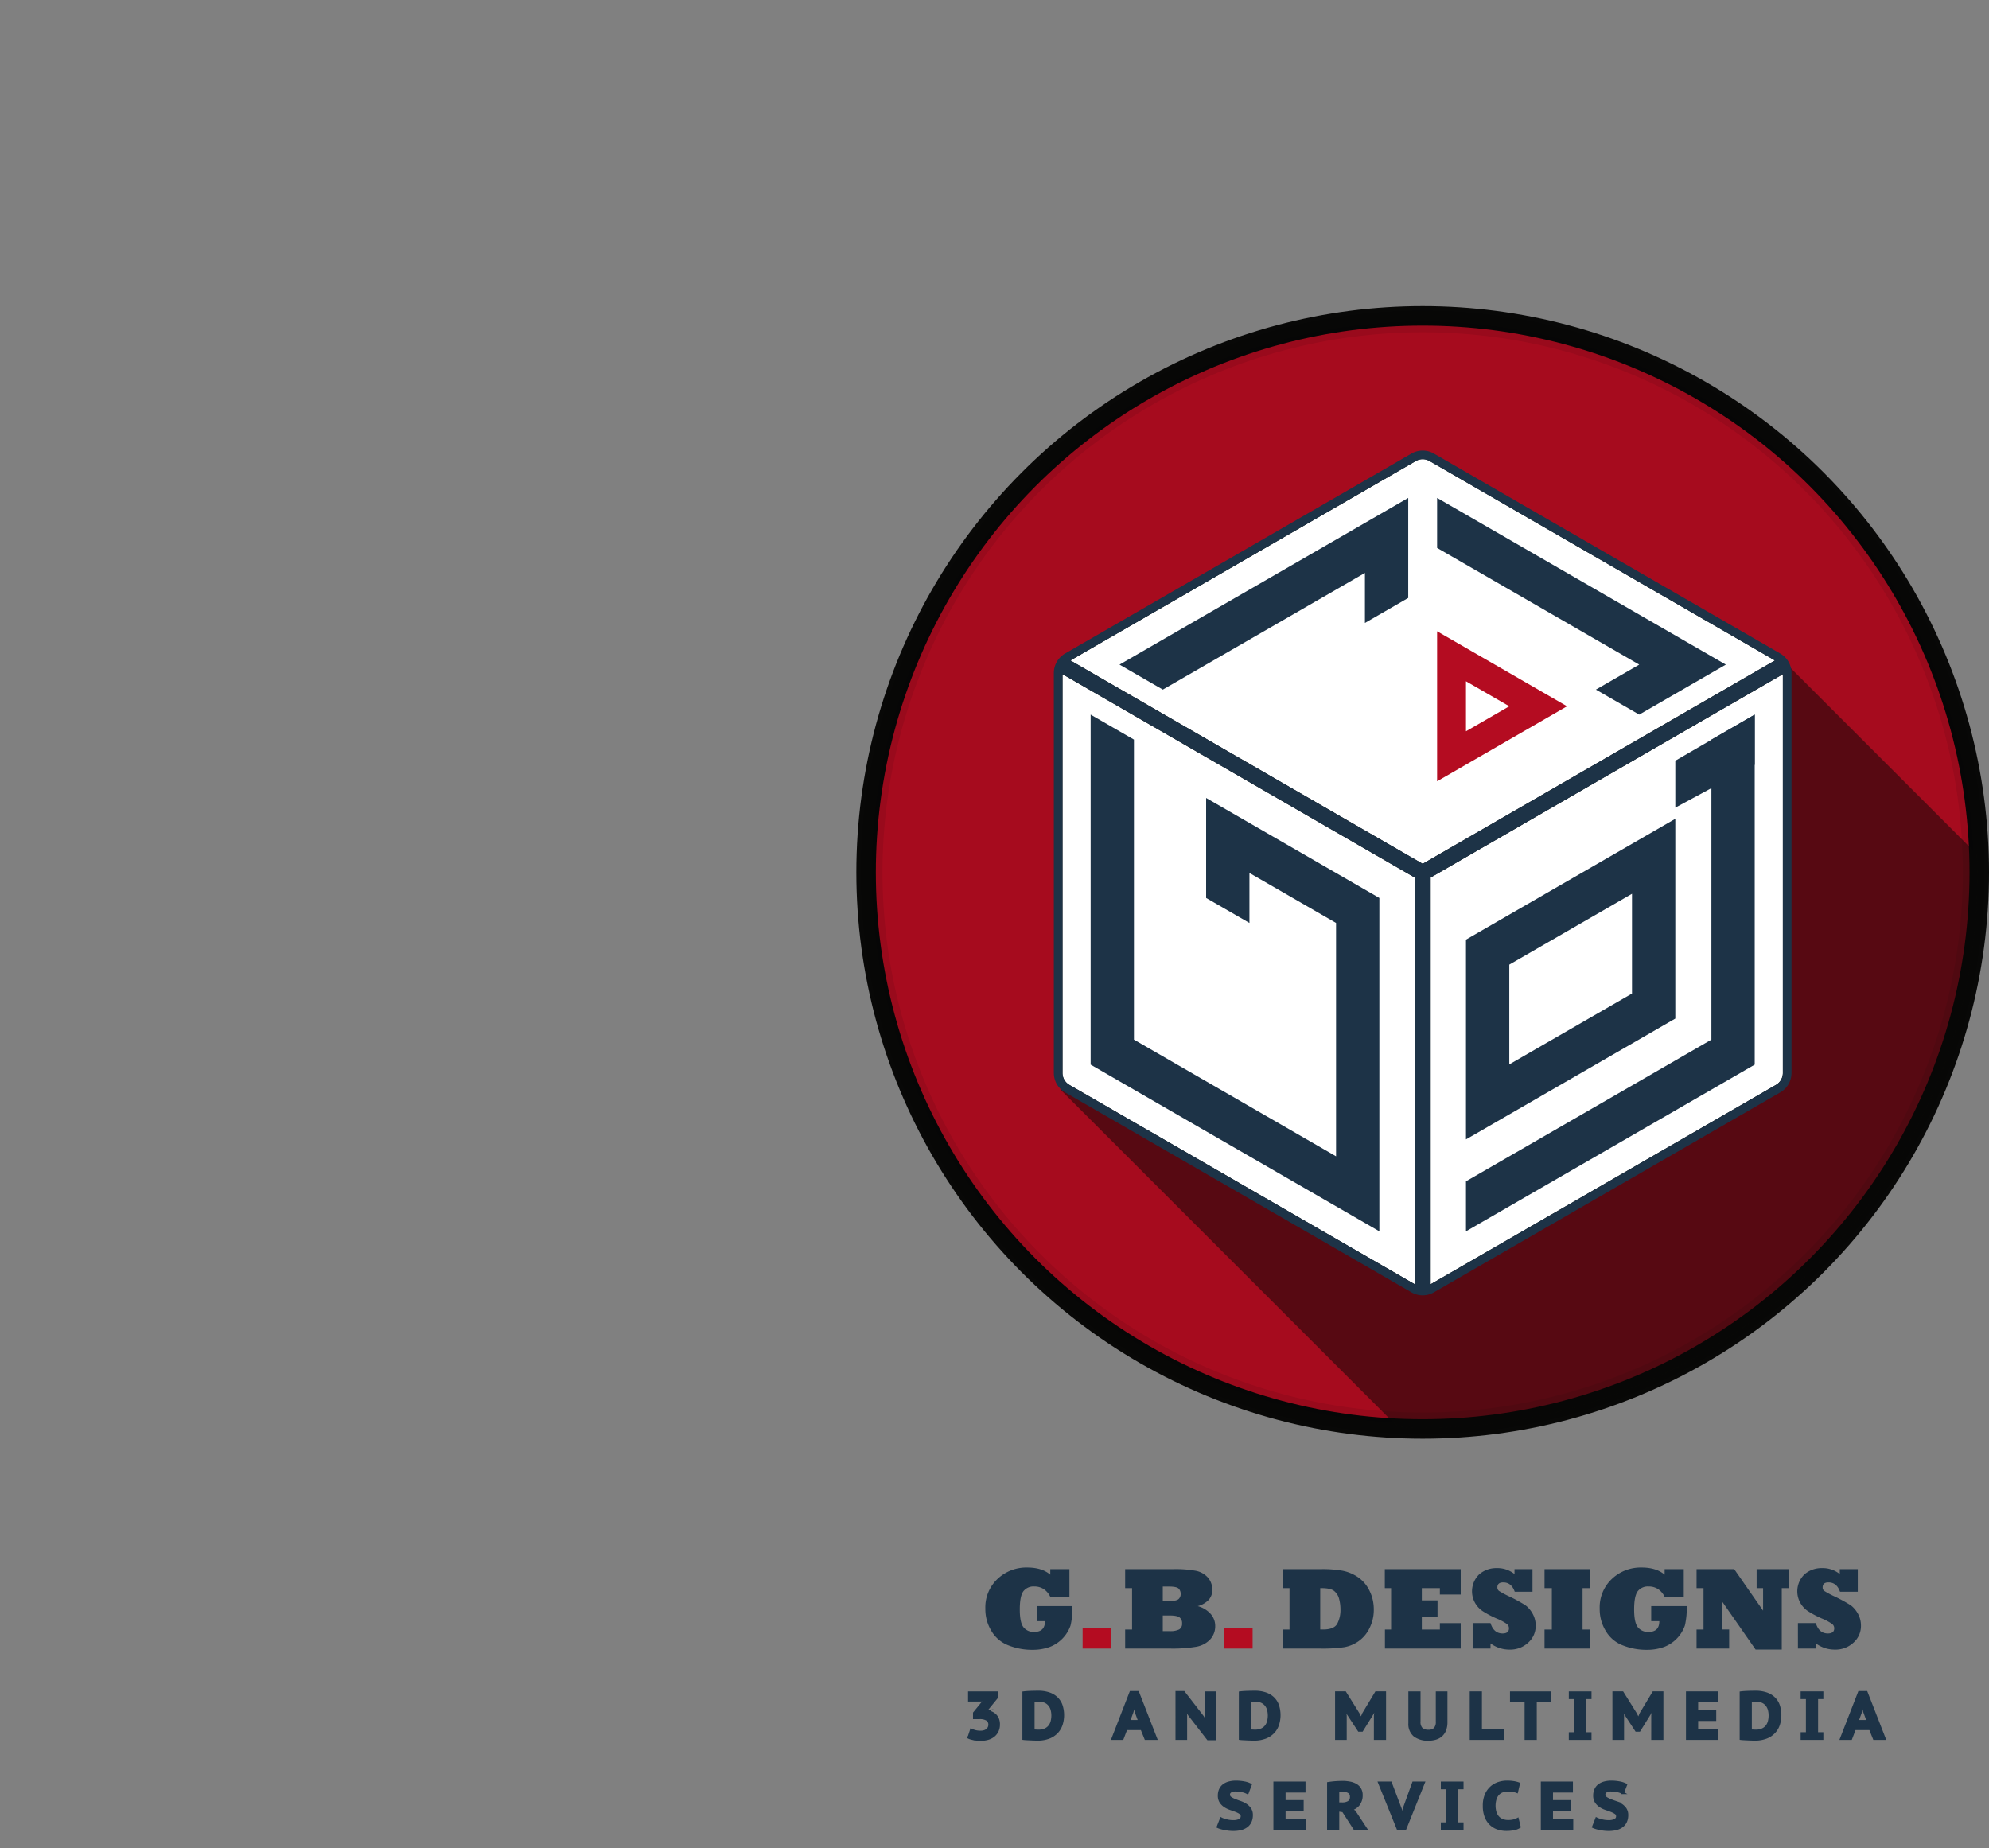 <svg xmlns="http://www.w3.org/2000/svg" viewBox="0 0 816.333 758.618">
  <rect x="0" y="0" width="816.333" height="758.618" fill="#808080" stroke="none"/>
  <defs>
    <style>
      .cls-1, .cls-9 {
        fill: #b40c21;
      }

      .cls-1, .cls-2 {
        stroke: #080807;
      }

      .cls-1, .cls-10, .cls-2 {
        stroke-miterlimit: 10;
      }

      .cls-1 {
        stroke-width: 8px;
      }

      .cls-2, .cls-3, .cls-5 {
        fill: #080807;
      }

      .cls-2 {
        stroke-width: 9px;
        opacity: 0.08;
      }

      .cls-4 {
        fill: none;
      }

      .cls-5 {
        opacity: 0.5;
      }

      .cls-6 {
        fill: #fff;
      }

      .cls-7 {
        fill: #030504;
      }

      .cls-10, .cls-8 {
        fill: #1d3347;
      }

      .cls-10 {
        stroke: #1d3347;
      }
    </style>
  </defs>
  <title>GB_LOGO_FINAL</title>
  <g id="Layer_2" data-name="Layer 2">
    <circle id="Red_Circle" data-name="Red Circle" class="cls-1" cx="583.9" cy="358.088" r="228.433"/>
    <circle class="cls-2" cx="583.9" cy="358.088" r="226.207"/>
    <line class="cls-3" x1="583.9" y1="358.316" x2="734.695" y2="358.316"/>
    <line class="cls-4" y1="0.667"/>
    <path class="cls-5" d="M529.059,297.658l-78.7-78.7L155.07,394.859l1.189-2.059,8.724-10.236-11.88,11.88L291.369,532.711q5.8.3,11.683.3c124.93,0,226.207-101.276,226.207-226.207C529.258,303.737,529.18,300.692,529.059,297.658Z" transform="translate(282.333 53)"/>
  </g>
  <g id="Layer_1" data-name="Layer 1">
    <g>
      <path class="cls-6" d="M304.53,135.987a5.925,5.925,0,0,0-5.925,0l-142.2,82.1L301.567,301.9l145.163-83.81Z" transform="translate(282.333 53)"/>
      <path class="cls-7" d="M301.567,302.188a.292.292,0,0,1-.146-.04l-145.162-83.81a.292.292,0,0,1,0-.506l142.2-82.1a6.234,6.234,0,0,1,6.218,0l142.2,82.1a.292.292,0,0,1,0,.506l-145.162,83.81A.292.292,0,0,1,301.567,302.188Zm-144.577-84.1,144.577,83.472,144.577-83.472L304.383,136.24a5.648,5.648,0,0,0-5.632,0Z" transform="translate(282.333 53)"/>
    </g>
    <g>
      <path class="cls-6" d="M304.53,474.646l142.2-82.1a5.925,5.925,0,0,0,2.963-5.131v-164.2L304.53,307.027Z" transform="translate(282.333 53)"/>
      <path class="cls-7" d="M304.53,474.939a.288.288,0,0,1-.146-.04.293.293,0,0,1-.146-.253V307.027a.293.293,0,0,1,.146-.253l145.163-83.81a.293.293,0,0,1,.439.253v164.2a6.235,6.235,0,0,1-3.109,5.384l-142.2,82.1A.288.288,0,0,1,304.53,474.939Zm.293-167.743V474.14l141.761-81.846a5.648,5.648,0,0,0,2.816-4.878V223.724Z" transform="translate(282.333 53)"/>
    </g>
    <g>
      <path class="cls-6" d="M153.442,387.415a5.925,5.925,0,0,0,2.963,5.131l142.2,82.1V307.027l-145.163-83.81Z" transform="translate(282.333 53)"/>
      <path class="cls-7" d="M298.6,474.939a.288.288,0,0,1-.146-.04l-142.2-82.1a6.235,6.235,0,0,1-3.109-5.384v-164.2a.293.293,0,0,1,.439-.253l145.163,83.81a.293.293,0,0,1,.146.253V474.646a.293.293,0,0,1-.146.253A.288.288,0,0,1,298.6,474.939ZM153.735,223.724V387.416a5.648,5.648,0,0,0,2.816,4.878L298.312,474.14V307.2Z" transform="translate(282.333 53)"/>
    </g>
    <g id="Hexagon">
      <path class="cls-8" d="M448.211,215.52l-142.2-82.1a8.888,8.888,0,0,0-8.888,0l-142.2,82.1a8.888,8.888,0,0,0-4.444,7.7v164.2a8.887,8.887,0,0,0,4.444,7.7l142.2,82.1a8.888,8.888,0,0,0,8.888,0l142.2-82.1a8.887,8.887,0,0,0,4.444-7.7v-164.2A8.888,8.888,0,0,0,448.211,215.52ZM298.6,474.646l-142.2-82.1a5.925,5.925,0,0,1-2.963-5.131v-164.2L298.6,307.027ZM156.4,218.086l142.2-82.1a5.925,5.925,0,0,1,5.925,0l142.2,82.1L301.567,301.9Zm293.288,169.33a5.925,5.925,0,0,1-2.963,5.131l-142.2,82.1V307.027l145.163-83.81Z" transform="translate(282.333 53)"/>
      <path class="cls-8" d="M301.567,478.69a9.177,9.177,0,0,1-4.59-1.226l-142.2-82.1a9.2,9.2,0,0,1-4.59-7.95v-164.2a9.206,9.206,0,0,1,4.59-7.95l142.2-82.1a9.2,9.2,0,0,1,9.18,0l142.2,82.1a9.206,9.206,0,0,1,4.59,7.95v164.2a9.2,9.2,0,0,1-4.59,7.95l-142.2,82.1A9.175,9.175,0,0,1,301.567,478.69Zm0-346.164a8.6,8.6,0,0,0-4.3,1.148l-142.2,82.1a8.62,8.62,0,0,0-4.3,7.444v164.2a8.618,8.618,0,0,0,4.3,7.443l142.2,82.1a8.62,8.62,0,0,0,8.595,0l142.2-82.1a8.618,8.618,0,0,0,4.3-7.443v-164.2a8.619,8.619,0,0,0-4.3-7.444l-142.2-82.1A8.6,8.6,0,0,0,301.567,132.527Zm2.963,342.412a.288.288,0,0,1-.146-.04.293.293,0,0,1-.146-.253V307.027a.293.293,0,0,1,.146-.253l145.163-83.81a.293.293,0,0,1,.439.253v164.2a6.235,6.235,0,0,1-3.109,5.384l-142.2,82.1A.288.288,0,0,1,304.53,474.939Zm.293-167.743V474.14l141.761-81.846a5.648,5.648,0,0,0,2.816-4.878V223.724ZM298.6,474.939a.288.288,0,0,1-.146-.04l-142.2-82.1a6.235,6.235,0,0,1-3.109-5.384v-164.2a.293.293,0,0,1,.439-.253l145.163,83.81a.293.293,0,0,1,.146.253V474.646a.293.293,0,0,1-.146.253A.288.288,0,0,1,298.6,474.939ZM153.735,223.724V387.416a5.648,5.648,0,0,0,2.816,4.878L298.312,474.14V307.2Zm147.832,78.464a.292.292,0,0,1-.146-.04l-145.162-83.81a.292.292,0,0,1,0-.506l142.2-82.1a6.232,6.232,0,0,1,6.218,0l142.2,82.1a.292.292,0,0,1,0,.506l-145.162,83.81A.292.292,0,0,1,301.567,302.188Zm-144.577-84.1,144.577,83.472,144.577-83.472L304.383,136.24a5.648,5.648,0,0,0-5.632,0Z" transform="translate(282.333 53)"/>
    </g>
    <path class="cls-8" d="M319.342,332.683v82l85.913-49.6v-82Zm68.138,22.131-50.362,29.077V342.945l50.362-29.077Z" transform="translate(282.333 53)"/>
    <g id="LINE">
      <polygon class="cls-8" points="702.4 303.583 702.4 426.732 601.675 484.886 601.675 505.411 720.175 436.995 720.175 293.321 702.4 303.583"/>
    </g>
    <g id="LINE-2" data-name="LINE">
      <polygon class="cls-8" points="566.125 368.579 495.025 327.529 495.025 368.579 512.8 378.841 512.8 358.316 548.35 378.841 548.35 474.623 465.4 426.732 465.4 303.583 447.625 293.321 447.625 436.995 566.125 505.411 566.125 368.579"/>
    </g>
    <path class="cls-9" d="M307.492,206.113v61.574L360.817,236.9Zm11.85,41.05V226.638L337.117,236.9Z" transform="translate(282.333 53)"/>
    <g id="LINE-3" data-name="LINE">
      <polygon class="cls-8" points="577.975 204.38 459.475 272.796 477.25 283.059 560.2 235.167 560.2 255.692 577.975 245.43 577.975 204.38"/>
    </g>
    <g id="LINE-4" data-name="LINE">
      <polygon class="cls-8" points="655 283.059 672.775 293.321 708.325 272.796 589.825 204.38 589.825 224.905 672.775 272.796 655 283.059"/>
    </g>
    <g>
      <path class="cls-8" d="M146.551,612.439h-3.328v-6.187H157.8a30.959,30.959,0,0,1-.75,7.945,14.534,14.534,0,0,1-8.555,8.813,20.212,20.212,0,0,1-6.937,1.172,26.363,26.363,0,0,1-10.008-1.828,13.792,13.792,0,0,1-6.984-5.906,17.058,17.058,0,0,1-2.484-9.094,15.983,15.983,0,0,1,5.016-12.281,17.141,17.141,0,0,1,12.187-4.664q6.023,0,9.445,2.93v-2.273h7.852v11.391h-7.852a7.746,7.746,0,0,0-2.684-3.187,6.9,6.9,0,0,0-3.855-1.078,5.225,5.225,0,0,0-4.547,2.016q-1.43,2.016-1.43,7.406,0,5.367,1.5,7.289a5.288,5.288,0,0,0,4.43,1.945Q146.551,616.846,146.551,612.439Z" transform="translate(282.333 53)"/>
      <path class="cls-9" d="M173.692,623.666H162v-8.531h11.7Z" transform="translate(282.333 53)"/>
      <path class="cls-8" d="M197.9,623.666H179.458v-7.8h2.836V598.869h-2.836v-7.8h19.922a46.4,46.4,0,0,1,9.07.68,8.893,8.893,0,0,1,4.969,2.789,7.458,7.458,0,0,1,1.8,4.969,5.819,5.819,0,0,1-1.711,4.406,9.519,9.519,0,0,1-4.266,2.344,10.883,10.883,0,0,1,5.3,3.188,7.435,7.435,0,0,1,1.875,4.945,7.95,7.95,0,0,1-2.109,5.578,10.258,10.258,0,0,1-5.789,2.977A58.079,58.079,0,0,1,197.9,623.666Zm-3-25.453v5.953h2.789q2.836,0,3.727-.82a2.871,2.871,0,0,0,.844-2.156,3.109,3.109,0,0,0-.773-2.062q-.773-.914-4.242-.914Zm0,11.883v6.422h2.836a8.106,8.106,0,0,0,3.914-.7,2.656,2.656,0,0,0,1.172-2.484,2.886,2.886,0,0,0-1.055-2.461q-1.055-.773-4.078-.773Z" transform="translate(282.333 53)"/>
      <path class="cls-9" d="M231.77,623.666h-11.7v-8.531h11.7Z" transform="translate(282.333 53)"/>
      <path class="cls-8" d="M259.52,623.666H244.356v-7.8h2.555V598.869h-2.555v-7.8h15.609a47.182,47.182,0,0,1,8.719.656,17.042,17.042,0,0,1,6.4,2.7,14.175,14.175,0,0,1,4.688,5.578,16.23,16.23,0,0,1,1.289,3.609,17.809,17.809,0,0,1,.445,4.031,16.594,16.594,0,0,1-1.8,7.734,13.9,13.9,0,0,1-4.523,5.32,14.637,14.637,0,0,1-5.859,2.414A61.484,61.484,0,0,1,259.52,623.666Zm0-24.8v16.992h1.2q4.453,0,5.789-2.367a12.162,12.162,0,0,0,1.313-5.953,16.487,16.487,0,0,0-.562-4.266,6.017,6.017,0,0,0-2.062-3.258q-1.453-1.148-5.2-1.148Z" transform="translate(282.333 53)"/>
      <path class="cls-8" d="M317.177,623.666h-31.1v-7.8h2.531V598.869h-2.578v-7.8h31.149v10.43h-8.555v-2.625h-7.407v5.016h6.446v6.633h-6.446v5.344h7.407v-2.625h8.555Z" transform="translate(282.333 53)"/>
      <path class="cls-8" d="M329.411,623.666h-7.336V613.213h7.336q1.313,4.266,4.945,4.266,2.625,0,2.625-2.109a2.243,2.243,0,0,0-.914-1.828,21.591,21.591,0,0,0-4.148-2.2,38.687,38.687,0,0,1-5.859-3.117,10.11,10.11,0,0,1-3-3.3,9.7,9.7,0,0,1,1.711-11.719,10.6,10.6,0,0,1,7.219-2.555,11.1,11.1,0,0,1,7.266,2.438v-2.016h7.383v9.281h-7.289q-1.336-3.844-4.734-3.844-2.391,0-2.391,2.039a1.7,1.7,0,0,0,.68,1.477,35.781,35.781,0,0,0,4.242,2.273,64.77,64.77,0,0,1,6.422,3.492,8.53,8.53,0,0,1,1.676,1.512,11.065,11.065,0,0,1,1.418,2,9.986,9.986,0,0,1,1.289,4.969,9.115,9.115,0,0,1-3.047,6.938,10.741,10.741,0,0,1-7.687,2.883,12.9,12.9,0,0,1-7.8-2.555Z" transform="translate(282.333 53)"/>
      <path class="cls-8" d="M370.169,623.666H351.583v-7.8h3V598.869h-3v-7.8h18.586v7.8h-2.977v16.992h2.977Z" transform="translate(282.333 53)"/>
      <path class="cls-8" d="M398.692,612.439h-3.328v-6.187h14.578a30.959,30.959,0,0,1-.75,7.945,14.534,14.534,0,0,1-8.555,8.813,20.212,20.212,0,0,1-6.937,1.172,26.363,26.363,0,0,1-10.008-1.828,13.792,13.792,0,0,1-6.984-5.906,17.058,17.058,0,0,1-2.484-9.094,15.983,15.983,0,0,1,5.016-12.281,17.141,17.141,0,0,1,12.188-4.664q6.023,0,9.445,2.93v-2.273h7.852v11.391h-7.852a7.746,7.746,0,0,0-2.684-3.187,6.9,6.9,0,0,0-3.855-1.078,5.225,5.225,0,0,0-4.547,2.016q-1.43,2.016-1.43,7.406,0,5.367,1.5,7.289a5.288,5.288,0,0,0,4.43,1.945Q398.692,616.846,398.692,612.439Z" transform="translate(282.333 53)"/>
      <path class="cls-8" d="M427.356,623.666H413.974v-7.8h2.859V598.869h-2.859v-7.8h15.445L441.278,608.1v-9.234H438.63v-7.8h13.148v7.8h-2.836v25.219H438.208l-13.734-19.711v11.484h2.883Z" transform="translate(282.333 53)"/>
      <path class="cls-8" d="M462.911,623.666h-7.336V613.213h7.336q1.313,4.266,4.945,4.266,2.625,0,2.625-2.109a2.243,2.243,0,0,0-.914-1.828,21.591,21.591,0,0,0-4.148-2.2,38.687,38.687,0,0,1-5.859-3.117,10.11,10.11,0,0,1-3-3.3,9.7,9.7,0,0,1,1.711-11.719,10.6,10.6,0,0,1,7.219-2.555,11.1,11.1,0,0,1,7.266,2.438v-2.016h7.383v9.281h-7.289q-1.336-3.844-4.734-3.844-2.391,0-2.391,2.039a1.7,1.7,0,0,0,.68,1.477,35.781,35.781,0,0,0,4.242,2.273,64.77,64.77,0,0,1,6.422,3.492,8.53,8.53,0,0,1,1.676,1.512,11.065,11.065,0,0,1,1.418,2,9.986,9.986,0,0,1,1.289,4.969,9.115,9.115,0,0,1-3.047,6.938,10.741,10.741,0,0,1-7.687,2.883,12.9,12.9,0,0,1-7.8-2.555Z" transform="translate(282.333 53)"/>
      <path class="cls-10" d="M120.1,657.885a5.077,5.077,0,0,0,1.606-.229,3.273,3.273,0,0,0,1.147-.634,2.809,2.809,0,0,0,.7-.932A2.583,2.583,0,0,0,123.8,655a2.475,2.475,0,0,0-.985-2.16,5.577,5.577,0,0,0-3.173-.7H117.51v-2l3.483-4.266,1.7-1.242-2.322.3h-4.887v-3.159h11.232v2.025l-4.05,4.968-1.323.729v.135l1.242-.162a6.2,6.2,0,0,1,1.9.459,5.249,5.249,0,0,1,1.593,1.026,4.665,4.665,0,0,1,1.094,1.606,5.687,5.687,0,0,1,.4,2.228,6.175,6.175,0,0,1-.581,2.768,5.613,5.613,0,0,1-1.579,1.957,6.677,6.677,0,0,1-2.349,1.161,10.786,10.786,0,0,1-2.916.378q-.648,0-1.323-.054a12.661,12.661,0,0,1-1.323-.176q-.648-.122-1.229-.27a5.09,5.09,0,0,1-1.013-.365l1.026-3.132a9.75,9.75,0,0,0,1.7.594A8.454,8.454,0,0,0,120.1,657.885Z" transform="translate(282.333 53)"/>
      <path class="cls-10" d="M137.786,641.766q.594-.081,1.364-.135t1.593-.081q.823-.026,1.606-.04t1.4-.014a13.34,13.34,0,0,1,4.63.716,8.36,8.36,0,0,1,3.159,1.984,7.668,7.668,0,0,1,1.8,3.023,12.846,12.846,0,0,1,.013,7.506,8.491,8.491,0,0,1-1.8,3.173,8.828,8.828,0,0,1-3.24,2.228,12.746,12.746,0,0,1-4.914.837q-.459,0-1.255-.027t-1.647-.067q-.85-.04-1.593-.081c-.5-.026-.869-.059-1.121-.094Zm6.264,3.24q-.622,0-1.269.014a8.058,8.058,0,0,0-1,.067v12.258a2.951,2.951,0,0,0,.418.041l.594.026.594.027c.189.01.328.014.418.014a6.652,6.652,0,0,0,2.862-.54,4.708,4.708,0,0,0,1.8-1.431,5.5,5.5,0,0,0,.932-2.025,10.123,10.123,0,0,0,.27-2.349,9.458,9.458,0,0,0-.243-2.079,5.433,5.433,0,0,0-.877-1.972,4.921,4.921,0,0,0-1.715-1.471A5.841,5.841,0,0,0,144.05,645.006Z" transform="translate(282.333 53)"/>
      <path class="cls-10" d="M186.251,656.643h-6.372l-1.539,4.023h-4l7.4-19.035h2.943l7.425,19.035h-4.239Zm-5.265-3.158h4.32l-1.458-3.942-.648-3h-.135l-.648,3.024Z" transform="translate(282.333 53)"/>
      <path class="cls-10" d="M205.718,650.811l-1.62-2.835h-.135l.432,2.862v9.828h-3.78V641.631H203.5l7.8,10.071,1.539,2.754h.162l-.432-2.781v-9.909h3.78V660.8h-2.889Z" transform="translate(282.333 53)"/>
      <path class="cls-10" d="M226.616,641.766q.594-.081,1.364-.135t1.593-.081q.823-.026,1.606-.04t1.4-.014a13.34,13.34,0,0,1,4.63.716,8.36,8.36,0,0,1,3.159,1.984,7.668,7.668,0,0,1,1.8,3.023,12.846,12.846,0,0,1,.013,7.506,8.491,8.491,0,0,1-1.8,3.173,8.828,8.828,0,0,1-3.24,2.228,12.746,12.746,0,0,1-4.914.837q-.459,0-1.255-.027t-1.647-.067q-.85-.04-1.593-.081c-.5-.026-.869-.059-1.121-.094Zm6.264,3.24q-.622,0-1.269.014a8.058,8.058,0,0,0-1,.067v12.258a2.951,2.951,0,0,0,.418.041l.594.026.594.027c.189.01.328.014.418.014a6.652,6.652,0,0,0,2.862-.54,4.708,4.708,0,0,0,1.8-1.431,5.5,5.5,0,0,0,.932-2.025,10.123,10.123,0,0,0,.27-2.349,9.458,9.458,0,0,0-.243-2.079,5.434,5.434,0,0,0-.877-1.972,4.921,4.921,0,0,0-1.715-1.471A5.841,5.841,0,0,0,232.88,645.006Z" transform="translate(282.333 53)"/>
      <path class="cls-10" d="M282.046,651.189l.432-3.915h-.162l-1.3,2.97-4.374,7.047H275.4l-4.644-7.074-1.269-2.916h-.162l.567,3.861v9.5h-3.78v-18.9h3.618l5.454,8.722,1.026,2.079h.135l.891-2.134,5.211-8.667h3.591v18.9h-4Z" transform="translate(282.333 53)"/>
      <path class="cls-10" d="M307.453,641.766h3.78v12.123a8.742,8.742,0,0,1-.526,3.187,5.716,5.716,0,0,1-1.485,2.214,6.078,6.078,0,0,1-2.295,1.282,9.755,9.755,0,0,1-2.929.419,8.872,8.872,0,0,1-5.805-1.661,6.1,6.1,0,0,1-2-4.981V641.766h4v11.854a3.926,3.926,0,0,0,.945,3.011,4.08,4.08,0,0,0,2.808.851,3.5,3.5,0,0,0,2.646-.905,4.189,4.189,0,0,0,.864-2.956Z" transform="translate(282.333 53)"/>
      <path class="cls-10" d="M334.4,660.666H321.385v-18.9h4v15.391H334.4Z" transform="translate(282.333 53)"/>
      <path class="cls-10" d="M353.893,645.276H347.9v15.39h-4v-15.39h-5.993v-3.511h15.983Z" transform="translate(282.333 53)"/>
      <path class="cls-10" d="M364.207,643.926h-2.16v-2.16h8.316v2.16H368.2v14.58h2.16v2.16h-8.316v-2.16h2.16Z" transform="translate(282.333 53)"/>
      <path class="cls-10" d="M395.878,651.189l.432-3.915h-.162l-1.3,2.97-4.374,7.047h-1.242l-4.644-7.074-1.27-2.916h-.162l.567,3.861v9.5h-3.78v-18.9h3.618l5.454,8.722,1.026,2.079h.135l.891-2.134,5.211-8.667h3.592v18.9h-4Z" transform="translate(282.333 53)"/>
      <path class="cls-10" d="M410.133,641.766h12.178v3.511h-8.182v4.1h7.425v3.51h-7.425v4.267h8.316v3.51H410.133Z" transform="translate(282.333 53)"/>
      <path class="cls-10" d="M432.165,641.766q.595-.081,1.364-.135t1.593-.081q.823-.026,1.606-.04t1.4-.014a13.339,13.339,0,0,1,4.63.716,8.356,8.356,0,0,1,3.159,1.984,7.664,7.664,0,0,1,1.8,3.023,12.851,12.851,0,0,1,.013,7.506,8.5,8.5,0,0,1-1.795,3.173,8.826,8.826,0,0,1-3.24,2.228,12.743,12.743,0,0,1-4.914.837q-.458,0-1.255-.027t-1.647-.067q-.851-.04-1.593-.081c-.5-.026-.869-.059-1.121-.094Zm6.265,3.24c-.415,0-.837,0-1.27.014a8.072,8.072,0,0,0-1,.067v12.258a2.952,2.952,0,0,0,.419.041l.594.026.594.027c.189.01.328.014.419.014a6.655,6.655,0,0,0,2.862-.54,4.706,4.706,0,0,0,1.795-1.431,5.486,5.486,0,0,0,.932-2.025,10.123,10.123,0,0,0,.27-2.349,9.457,9.457,0,0,0-.242-2.079,5.426,5.426,0,0,0-.878-1.972,4.916,4.916,0,0,0-1.715-1.471A5.839,5.839,0,0,0,438.43,645.006Z" transform="translate(282.333 53)"/>
      <path class="cls-10" d="M459.354,643.926h-2.16v-2.16h8.316v2.16H463.35v14.58h2.161v2.16h-8.316v-2.16h2.16Z" transform="translate(282.333 53)"/>
      <path class="cls-10" d="M485.247,656.643h-6.372l-1.539,4.023h-4l7.4-19.035h2.942l7.425,19.035h-4.238Zm-5.266-3.158h4.32l-1.458-3.942-.647-3h-.136l-.647,3.024Z" transform="translate(282.333 53)"/>
      <path class="cls-10" d="M227.385,692.482a1.528,1.528,0,0,0-.7-1.323,8.489,8.489,0,0,0-1.742-.892q-1.04-.4-2.254-.81a9.783,9.783,0,0,1-2.254-1.08,6.122,6.122,0,0,1-1.742-1.7,4.638,4.638,0,0,1-.7-2.673,5.771,5.771,0,0,1,.5-2.471,4.637,4.637,0,0,1,1.4-1.755,6.323,6.323,0,0,1,2.187-1.039,10.651,10.651,0,0,1,2.821-.352,17.915,17.915,0,0,1,3.389.311,9.012,9.012,0,0,1,2.632.878l-1.269,3.348a6.659,6.659,0,0,0-.823-.392,7.58,7.58,0,0,0-1.147-.351q-.648-.148-1.377-.243a11.628,11.628,0,0,0-1.485-.095,3.9,3.9,0,0,0-2.092.473,1.475,1.475,0,0,0-.743,1.31,1.561,1.561,0,0,0,.7,1.337,8.461,8.461,0,0,0,1.741.918q1.039.419,2.255.837a10.63,10.63,0,0,1,2.254,1.08,6.135,6.135,0,0,1,1.741,1.66,4.361,4.361,0,0,1,.7,2.565,6.226,6.226,0,0,1-.54,2.7,5.01,5.01,0,0,1-1.525,1.877,6.582,6.582,0,0,1-2.362,1.094,12.263,12.263,0,0,1-3.024.351,17.1,17.1,0,0,1-2.092-.121q-.986-.122-1.822-.3a14.809,14.809,0,0,1-1.472-.379,7.26,7.26,0,0,1-1.013-.391l1.323-3.375a6.119,6.119,0,0,0,.823.351q.527.189,1.175.364a11.832,11.832,0,0,0,1.39.284,10.5,10.5,0,0,0,1.5.107,5.747,5.747,0,0,0,2.714-.513A1.7,1.7,0,0,0,227.385,692.482Z" transform="translate(282.333 53)"/>
      <path class="cls-10" d="M240.8,678.766h12.177v3.511H244.8v4.1h7.425v3.51H244.8v4.267h8.316v3.51H240.8Z" transform="translate(282.333 53)"/>
      <path class="cls-10" d="M262.835,678.955q.648-.108,1.417-.2t1.553-.148q.783-.054,1.525-.081t1.363-.027a16.353,16.353,0,0,1,2.822.243,8.1,8.1,0,0,1,2.484.837,4.813,4.813,0,0,1,1.769,1.634,4.693,4.693,0,0,1,.675,2.605,6.1,6.1,0,0,1-1.147,3.82,5.7,5.7,0,0,1-3.172,2.038l1.431.837,4.725,7.155h-4.644l-4.7-7.317-2.106-.323v7.641h-4Zm6.129,3.051q-.621,0-1.2.014a4.723,4.723,0,0,0-.932.095v5.211h1.7a4.838,4.838,0,0,0,2.687-.648,2.478,2.478,0,0,0,.985-2.241,2.114,2.114,0,0,0-.837-1.809A3.983,3.983,0,0,0,268.964,682.006Z" transform="translate(282.333 53)"/>
      <path class="cls-10" d="M292.536,689.674l.54,3.213h.135l.594-3.239,3.942-10.882h4.212L294.318,697.8h-2.862l-7.695-19.035H288.4Z" transform="translate(282.333 53)"/>
      <path class="cls-10" d="M311.679,680.926h-2.16v-2.16h8.316v2.16h-2.16v14.58h2.16v2.16h-8.316v-2.16h2.16Z" transform="translate(282.333 53)"/>
      <path class="cls-10" d="M341.3,696.856a6.138,6.138,0,0,1-2.349.9,15.7,15.7,0,0,1-3,.283,11.141,11.141,0,0,1-3.47-.54,7.845,7.845,0,0,1-2.942-1.728,8.369,8.369,0,0,1-2.039-3.052,11.99,11.99,0,0,1-.756-4.509,11.042,11.042,0,0,1,.864-4.63,8.63,8.63,0,0,1,2.214-3.024,8.476,8.476,0,0,1,3-1.66,10.862,10.862,0,0,1,3.24-.514,17,17,0,0,1,2.956.217,11.347,11.347,0,0,1,1.984.513l-.782,3.348a6.229,6.229,0,0,0-1.58-.432,15.939,15.939,0,0,0-2.281-.135,5.913,5.913,0,0,0-2.2.391,4.437,4.437,0,0,0-1.687,1.175,5.472,5.472,0,0,0-1.094,1.971,9.821,9.821,0,0,0-.041,5.347,5.576,5.576,0,0,0,1.054,2,4.66,4.66,0,0,0,1.781,1.3,6.383,6.383,0,0,0,2.512.459,8.717,8.717,0,0,0,2.228-.243,7.5,7.5,0,0,0,1.606-.621Z" transform="translate(282.333 53)"/>
      <path class="cls-10" d="M350.559,678.766h12.177v3.511h-8.181v4.1h7.425v3.51h-7.425v4.267h8.315v3.51H350.559Z" transform="translate(282.333 53)"/>
      <path class="cls-10" d="M381.446,692.482a1.528,1.528,0,0,0-.7-1.323,8.484,8.484,0,0,0-1.741-.892q-1.04-.4-2.255-.81a9.789,9.789,0,0,1-2.254-1.08,6.124,6.124,0,0,1-1.742-1.7,4.642,4.642,0,0,1-.7-2.673,5.771,5.771,0,0,1,.5-2.471,4.637,4.637,0,0,1,1.4-1.755,6.321,6.321,0,0,1,2.187-1.039,10.653,10.653,0,0,1,2.821-.352,17.911,17.911,0,0,1,3.389.311,9.016,9.016,0,0,1,2.633.878l-1.27,3.348a6.625,6.625,0,0,0-.823-.392,7.563,7.563,0,0,0-1.147-.351q-.647-.148-1.377-.243a11.641,11.641,0,0,0-1.485-.095,3.894,3.894,0,0,0-2.092.473,1.475,1.475,0,0,0-.743,1.31,1.562,1.562,0,0,0,.7,1.337,8.474,8.474,0,0,0,1.741.918q1.04.419,2.255.837A10.622,10.622,0,0,1,383,687.8a6.148,6.148,0,0,1,1.741,1.66,4.365,4.365,0,0,1,.7,2.565,6.234,6.234,0,0,1-.54,2.7,5.014,5.014,0,0,1-1.525,1.877,6.582,6.582,0,0,1-2.362,1.094,12.266,12.266,0,0,1-3.024.351,17.115,17.115,0,0,1-2.093-.121q-.986-.122-1.822-.3a14.809,14.809,0,0,1-1.472-.379,7.285,7.285,0,0,1-1.013-.391l1.323-3.375a6.175,6.175,0,0,0,.823.351q.527.189,1.175.364a11.84,11.84,0,0,0,1.391.284,10.5,10.5,0,0,0,1.5.107,5.745,5.745,0,0,0,2.714-.513A1.7,1.7,0,0,0,381.446,692.482Z" transform="translate(282.333 53)"/>
    </g>
    <polyline class="cls-8" points="720.175 293.321 687.588 312.25 687.588 331.5 720.175 313.911"/>
  </g>
</svg>
